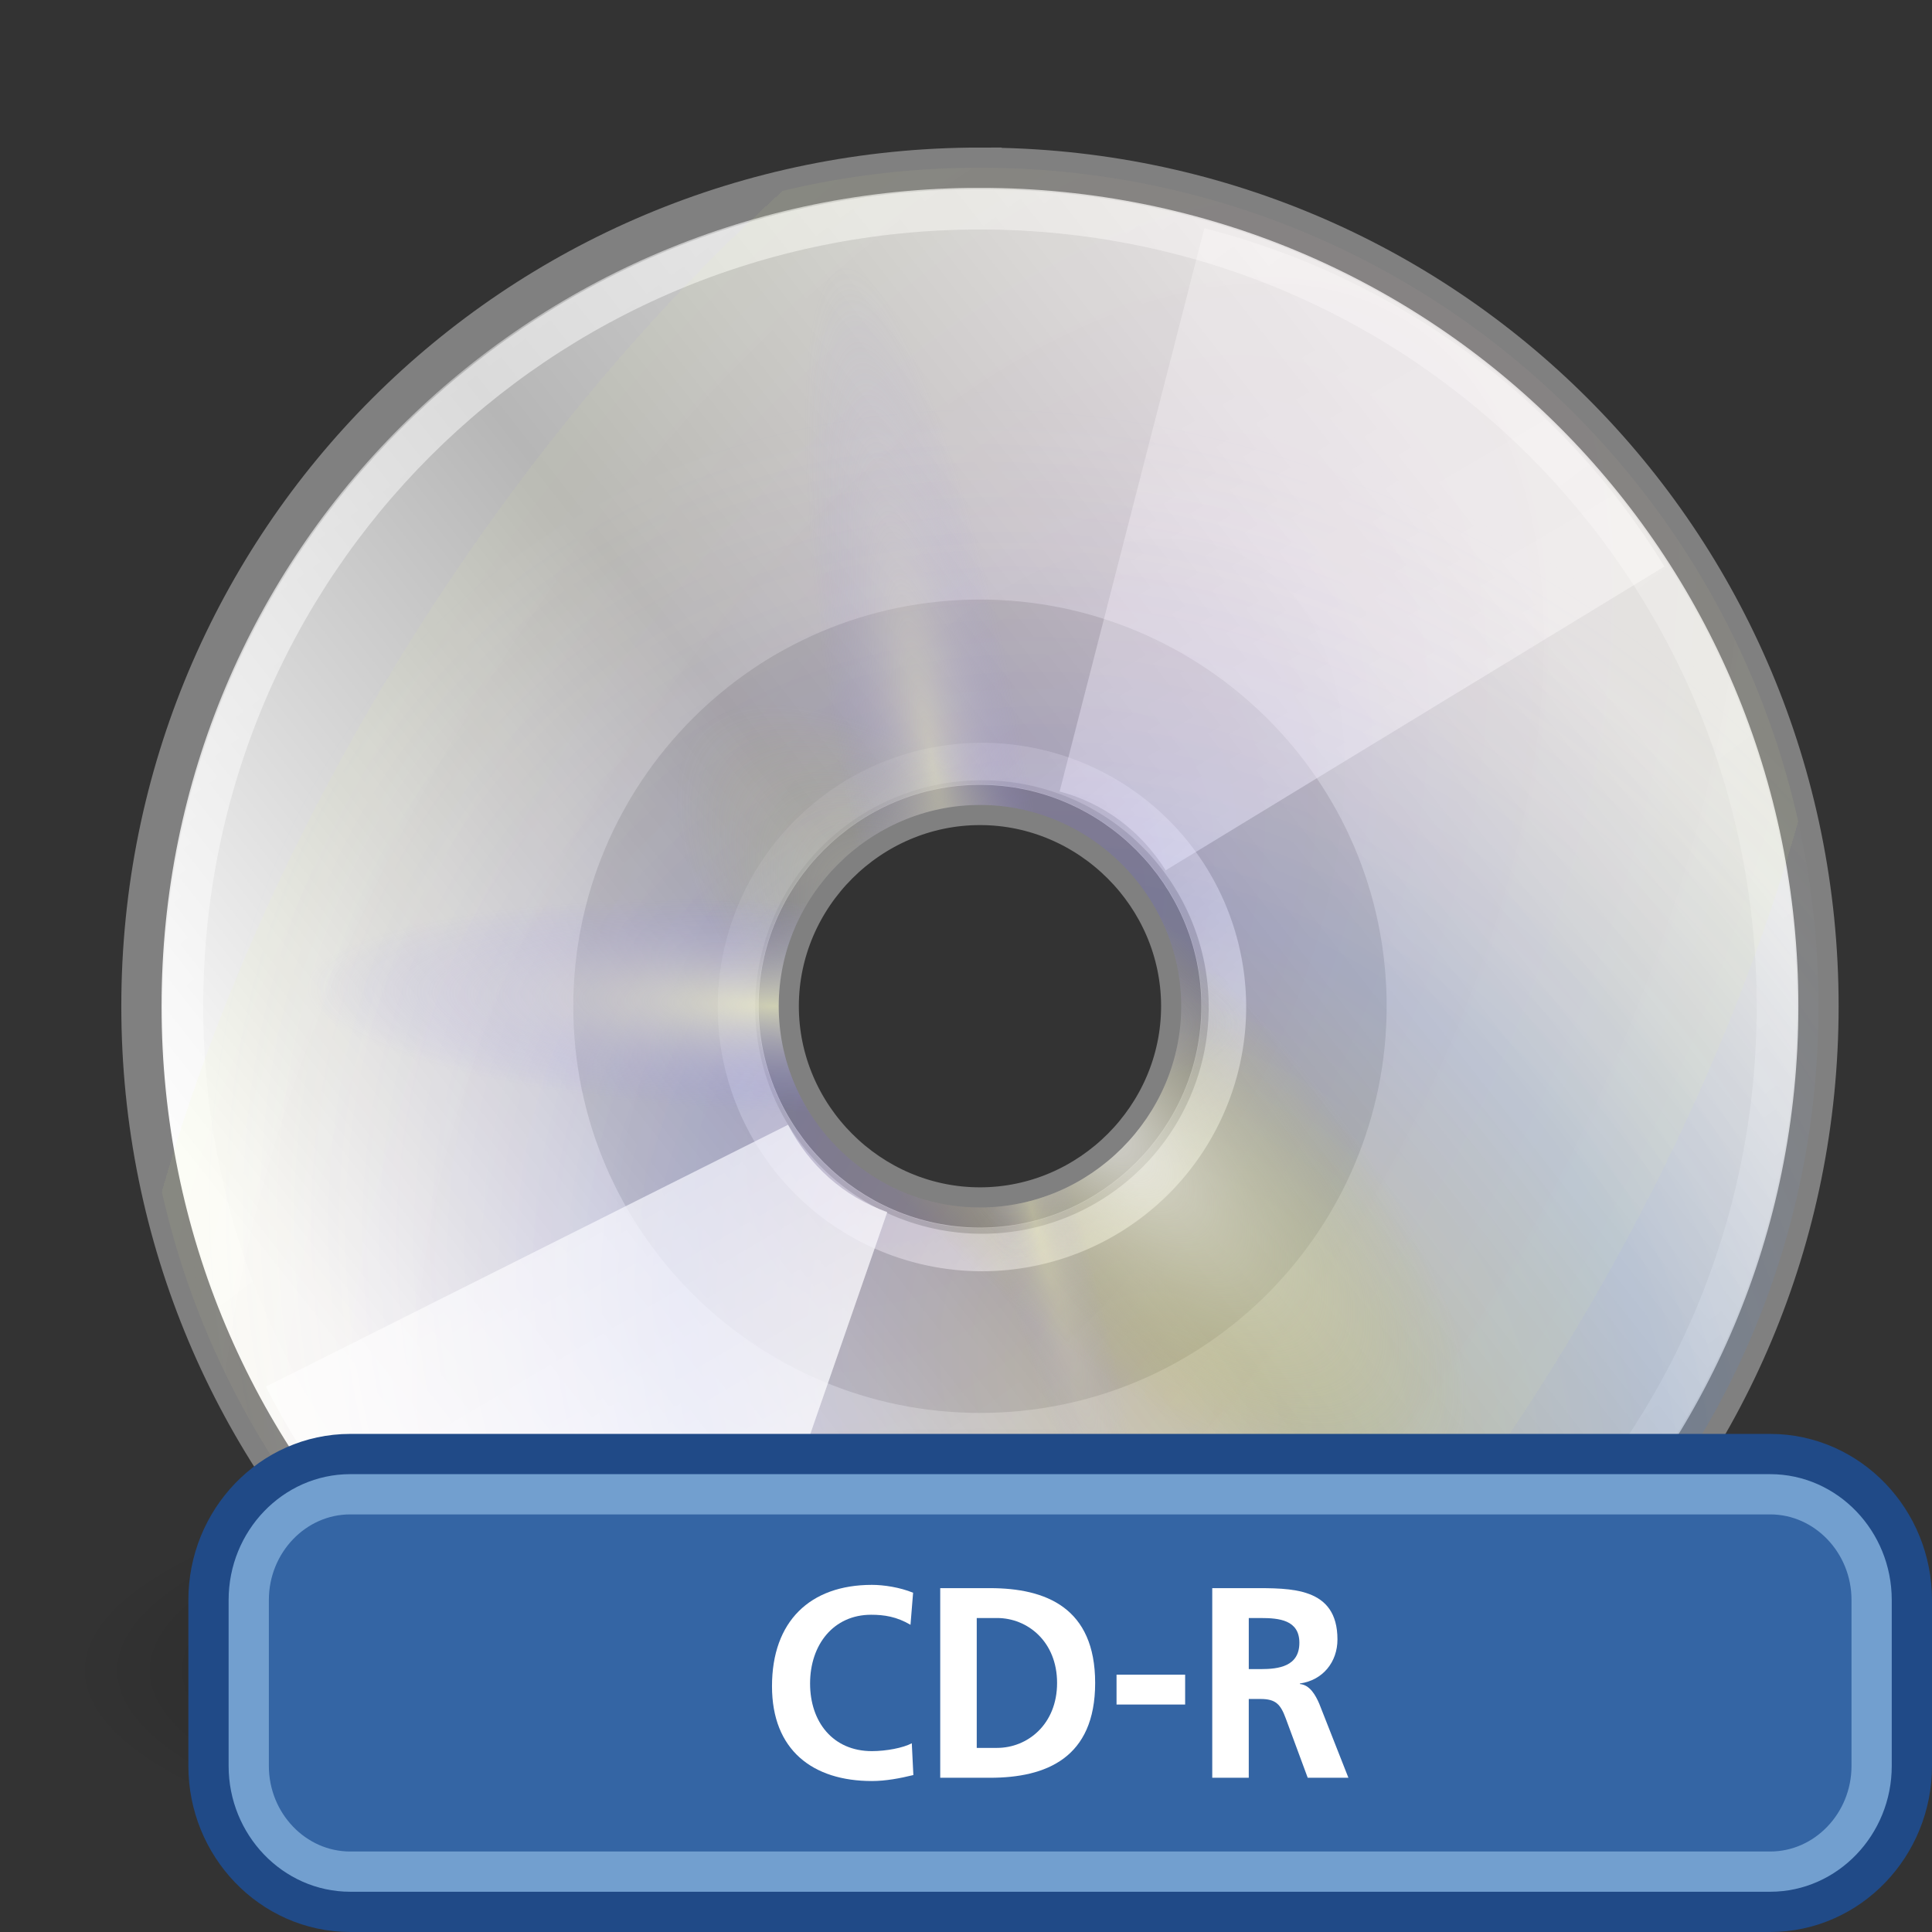 <?xml version="1.0" encoding="UTF-8" standalone="no"?>
<!-- Created with Inkscape (http://www.inkscape.org/) -->

<svg
   xmlns:dc="http://purl.org/dc/elements/1.1/"
   xmlns:cc="http://creativecommons.org/ns#"
   xmlns:rdf="http://www.w3.org/1999/02/22-rdf-syntax-ns#"
   xmlns:svg="http://www.w3.org/2000/svg"
   xmlns="http://www.w3.org/2000/svg"
   xmlns:xlink="http://www.w3.org/1999/xlink"
   xmlns:sodipodi="http://sodipodi.sourceforge.net/DTD/sodipodi-0.dtd"
   xmlns:inkscape="http://www.inkscape.org/namespaces/inkscape"
   width="48px"
   height="48px"
   id="svg3077"
   sodipodi:version="0.32"
   inkscape:version="0.47 r22583"
   sodipodi:docname="gnome-dev-disc-cdr.svg"
   inkscape:output_extension="org.inkscape.output.svg.inkscape"
   version="1.1">
  <rect width="100%" height="100%" fill="#333333" stroke="none"/>
  <defs
     id="defs3">
    <inkscape:perspective
       sodipodi:type="inkscape:persp3d"
       inkscape:vp_x="0 : 24 : 1"
       inkscape:vp_y="0 : 1000 : 0"
       inkscape:vp_z="48 : 24 : 1"
       inkscape:persp3d-origin="24 : 16 : 1"
       id="perspective91" />
    <linearGradient
       inkscape:collect="always"
       id="linearGradient23419">
      <stop
         style="stop-color:#000000;stop-opacity:1;"
         offset="0"
         id="stop23421" />
      <stop
         style="stop-color:#000000;stop-opacity:0;"
         offset="1"
         id="stop23423" />
    </linearGradient>
    <linearGradient
       id="linearGradient3435"
       gradientUnits="userSpaceOnUse"
       x1="12.274"
       y1="32.416"
       x2="35.391"
       y2="14.203">
      <stop
         offset="0"
         style="stop-color:#ffffc8;stop-opacity:1;"
         id="stop3437" />
      <stop
         offset="1"
         style="stop-color:#9a91ef;stop-opacity:0;"
         id="stop3439" />
    </linearGradient>
    <linearGradient
       y2="14.203"
       x2="35.391"
       y1="32.416"
       x1="12.274"
       gradientUnits="userSpaceOnUse"
       id="linearGradient3421">
      <stop
         id="stop3423"
         style="stop-color:#ffffff;stop-opacity:1;"
         offset="0" />
      <stop
         id="stop3427"
         style="stop-color:#b8c04c;stop-opacity:0;"
         offset="1" />
    </linearGradient>
    <linearGradient
       id="linearGradient3406"
       gradientUnits="userSpaceOnUse"
       x1="12.274"
       y1="32.416"
       x2="35.391"
       y2="14.203">
      <stop
         offset="0"
         style="stop-color:#b307ff;stop-opacity:0.822;"
         id="stop3408" />
      <stop
         offset="1"
         style="stop-color:#f0ff8b;stop-opacity:0.644;"
         id="stop3410" />
      <stop
         offset="1"
         style="stop-color:#ffffff;stop-opacity:0;"
         id="stop3412" />
    </linearGradient>
    <linearGradient
       y2="14.203"
       x2="35.391"
       y1="32.416"
       x1="12.274"
       gradientUnits="userSpaceOnUse"
       id="linearGradient3394">
      <stop
         id="stop3396"
         style="stop-color:#fff307;stop-opacity:1;"
         offset="0" />
      <stop
         id="stop3398"
         style="stop-color:#166eff;stop-opacity:1;"
         offset="0.5" />
      <stop
         id="stop3400"
         style="stop-color:#ffffff;stop-opacity:0;"
         offset="1" />
    </linearGradient>
    <linearGradient
       inkscape:collect="always"
       id="linearGradient6036">
      <stop
         style="stop-color:#ffffff;stop-opacity:1;"
         offset="0"
         id="stop6038" />
      <stop
         style="stop-color:#ffffff;stop-opacity:0;"
         offset="1"
         id="stop6040" />
    </linearGradient>
    <linearGradient
       inkscape:collect="always"
       id="linearGradient6028">
      <stop
         style="stop-color:#ffffff;stop-opacity:1;"
         offset="0"
         id="stop6030" />
      <stop
         style="stop-color:#ffffff;stop-opacity:0;"
         offset="1"
         id="stop6032" />
    </linearGradient>
    <linearGradient
       id="linearGradient4236">
      <stop
         style="stop-color:#ffffff;stop-opacity:0.327;"
         offset="0"
         id="stop4238" />
      <stop
         style="stop-color:#ffffff;stop-opacity:0.604;"
         offset="1"
         id="stop4240" />
    </linearGradient>
    <linearGradient
       id="aigrd2"
       gradientUnits="userSpaceOnUse"
       x1="12.274"
       y1="32.416"
       x2="35.391"
       y2="14.203">
      <stop
         offset="0"
         style="stop-color:#FBFBFB"
         id="stop3043" />
      <stop
         offset="0.5"
         style="stop-color:#988484;stop-opacity:1;"
         id="stop3045" />
      <stop
         offset="1"
         style="stop-color:#E4E4E4"
         id="stop3047" />
    </linearGradient>
    <linearGradient
       id="aigrd1"
       gradientUnits="userSpaceOnUse"
       x1="14.997"
       y1="11.188"
       x2="32.511"
       y2="34.307">
      <stop
         offset="0"
         style="stop-color:#EBEBEB"
         id="stop3034" />
      <stop
         offset="0.5"
         style="stop-color:#FFFFFF"
         id="stop3036" />
      <stop
         offset="1"
         style="stop-color:#EBEBEB"
         id="stop3038" />
    </linearGradient>
    <linearGradient
       inkscape:collect="always"
       xlink:href="#aigrd1"
       id="linearGradient3912"
       gradientUnits="userSpaceOnUse"
       x1="14.997"
       y1="11.188"
       x2="32.511"
       y2="34.307"
       gradientTransform="matrix(1.19,0,0,1.19,-4.224,-2.5)" />
    <linearGradient
       inkscape:collect="always"
       xlink:href="#linearGradient4236"
       id="linearGradient4222"
       x1="21.125"
       y1="14.625"
       x2="29"
       y2="28"
       gradientUnits="userSpaceOnUse"
       gradientTransform="matrix(1.25,0,0,1.25,-5.653,-2.604)" />
    <linearGradient
       inkscape:collect="always"
       xlink:href="#linearGradient4236"
       id="linearGradient4224"
       x1="21.125"
       y1="14.625"
       x2="29"
       y2="28"
       gradientUnits="userSpaceOnUse"
       gradientTransform="matrix(1.25,0,0,1.25,-5.653,-2.604)" />
    <linearGradient
       inkscape:collect="always"
       xlink:href="#aigrd2"
       id="linearGradient4242"
       gradientUnits="userSpaceOnUse"
       gradientTransform="matrix(1.19,0,0,1.19,-4.224,-2.5)"
       x1="12.274"
       y1="32.416"
       x2="35.391"
       y2="14.203" />
    <linearGradient
       inkscape:collect="always"
       xlink:href="#linearGradient6028"
       id="linearGradient6034"
       x1="28.703"
       y1="31.495"
       x2="17.743"
       y2="18.367"
       gradientUnits="userSpaceOnUse" />
    <linearGradient
       inkscape:collect="always"
       xlink:href="#linearGradient6036"
       id="linearGradient6042"
       x1="10.502"
       y1="3.61"
       x2="48.799"
       y2="54.698"
       gradientUnits="userSpaceOnUse" />
    <radialGradient
       gradientTransform="matrix(0.849,0.958,-0.782,0.693,18.691,-20.526)"
       gradientUnits="userSpaceOnUse"
       r="21.333"
       fy="27.569"
       fx="37.751"
       cy="27.569"
       cx="37.751"
       id="radialGradient3392"
       xlink:href="#linearGradient3394"
       inkscape:collect="always" />
    <radialGradient
       r="21.333"
       fy="48.238"
       fx="53.557"
       cy="48.238"
       cx="53.557"
       gradientTransform="matrix(0.158,-0.159,0.433,0.431,-2.724,15.001)"
       gradientUnits="userSpaceOnUse"
       id="radialGradient3429"
       xlink:href="#linearGradient3421"
       inkscape:collect="always" />
    <radialGradient
       r="21.333"
       fy="33.378"
       fx="16.885"
       cy="33.378"
       cx="16.885"
       gradientTransform="matrix(5.184267e-3,-0.123,0.545,2.297824e-2,0.957,26.308)"
       gradientUnits="userSpaceOnUse"
       id="radialGradient3433"
       xlink:href="#linearGradient3435"
       inkscape:collect="always" />
    <radialGradient
       r="21.333"
       fy="21.618"
       fx="35.511"
       cy="21.618"
       cx="35.511"
       gradientTransform="matrix(0.106,-1.914240e-2,0.105,0.58,17.137,7.115)"
       gradientUnits="userSpaceOnUse"
       id="radialGradient3443"
       xlink:href="#linearGradient3435"
       inkscape:collect="always" />
    <radialGradient
       gradientTransform="matrix(-5.048220e-2,1.387847e-2,-0.128,-0.467,35.413,39.442)"
       r="21.333"
       fy="23.914"
       fx="133.841"
       cy="23.914"
       cx="133.841"
       gradientUnits="userSpaceOnUse"
       id="radialGradient3447"
       xlink:href="#linearGradient3435"
       inkscape:collect="always" />
    <radialGradient
       r="21.333"
       fy="38.807"
       fx="26.138"
       cy="38.807"
       cx="26.138"
       gradientTransform="matrix(0.77,-1.242,0.67,0.415,-21.779,41.366)"
       gradientUnits="userSpaceOnUse"
       id="radialGradient3449"
       xlink:href="#linearGradient3406"
       inkscape:collect="always" />
    <linearGradient
       inkscape:collect="always"
       xlink:href="#aigrd1"
       id="linearGradient23343"
       gradientUnits="userSpaceOnUse"
       gradientTransform="matrix(1.19,0,0,1.19,-4.224,-2.5)"
       x1="14.997"
       y1="11.188"
       x2="32.511"
       y2="34.307" />
    <linearGradient
       inkscape:collect="always"
       xlink:href="#aigrd2"
       id="linearGradient23345"
       gradientUnits="userSpaceOnUse"
       gradientTransform="matrix(1.19,0,0,1.19,-4.224,-2.5)"
       x1="12.274"
       y1="32.416"
       x2="35.391"
       y2="14.203" />
    <linearGradient
       inkscape:collect="always"
       xlink:href="#linearGradient4236"
       id="linearGradient23347"
       gradientUnits="userSpaceOnUse"
       gradientTransform="matrix(1.25,0,0,1.25,-5.653,-2.604)"
       x1="21.125"
       y1="14.625"
       x2="29"
       y2="28" />
    <linearGradient
       inkscape:collect="always"
       xlink:href="#linearGradient4236"
       id="linearGradient23349"
       gradientUnits="userSpaceOnUse"
       gradientTransform="matrix(1.25,0,0,1.25,-5.653,-2.604)"
       x1="21.125"
       y1="14.625"
       x2="29"
       y2="28" />
    <linearGradient
       inkscape:collect="always"
       xlink:href="#linearGradient6036"
       id="linearGradient23351"
       gradientUnits="userSpaceOnUse"
       x1="10.502"
       y1="3.61"
       x2="48.799"
       y2="54.698" />
    <linearGradient
       inkscape:collect="always"
       xlink:href="#linearGradient6028"
       id="linearGradient23353"
       gradientUnits="userSpaceOnUse"
       x1="28.703"
       y1="31.495"
       x2="17.743"
       y2="18.367" />
    <radialGradient
       inkscape:collect="always"
       xlink:href="#linearGradient3394"
       id="radialGradient23355"
       gradientUnits="userSpaceOnUse"
       gradientTransform="matrix(0.849,0.958,-0.782,0.693,18.691,-20.526)"
       cx="37.751"
       cy="27.569"
       fx="37.751"
       fy="27.569"
       r="21.333" />
    <radialGradient
       inkscape:collect="always"
       xlink:href="#linearGradient3406"
       id="radialGradient23357"
       gradientUnits="userSpaceOnUse"
       gradientTransform="matrix(0.77,-1.242,0.67,0.415,-21.779,41.366)"
       cx="26.138"
       cy="38.807"
       fx="26.138"
       fy="38.807"
       r="21.333" />
    <radialGradient
       inkscape:collect="always"
       xlink:href="#linearGradient3421"
       id="radialGradient23359"
       gradientUnits="userSpaceOnUse"
       gradientTransform="matrix(0.158,-0.159,0.433,0.431,-2.724,15.001)"
       cx="53.557"
       cy="48.238"
       fx="53.557"
       fy="48.238"
       r="21.333" />
    <radialGradient
       inkscape:collect="always"
       xlink:href="#linearGradient3435"
       id="radialGradient23361"
       gradientUnits="userSpaceOnUse"
       gradientTransform="matrix(5.184267e-3,-0.123,0.545,2.297824e-2,0.957,26.308)"
       cx="16.885"
       cy="33.378"
       fx="16.885"
       fy="33.378"
       r="21.333" />
    <radialGradient
       inkscape:collect="always"
       xlink:href="#linearGradient3435"
       id="radialGradient23363"
       gradientUnits="userSpaceOnUse"
       gradientTransform="matrix(0.106,-1.91424e-2,0.105,0.58,17.137,7.115)"
       cx="35.511"
       cy="21.618"
       fx="35.511"
       fy="21.618"
       r="21.333" />
    <radialGradient
       inkscape:collect="always"
       xlink:href="#linearGradient3435"
       id="radialGradient23365"
       gradientUnits="userSpaceOnUse"
       gradientTransform="matrix(-5.04822e-2,1.387847e-2,-0.128,-0.467,35.413,39.442)"
       cx="133.841"
       cy="23.914"
       fx="133.841"
       fy="23.914"
       r="21.333" />
    <radialGradient
       inkscape:collect="always"
       xlink:href="#linearGradient3435"
       id="radialGradient23368"
       gradientUnits="userSpaceOnUse"
       gradientTransform="matrix(-5.04822e-2,1.387847e-2,-0.128,-0.467,35.413,39.442)"
       cx="133.841"
       cy="23.914"
       fx="133.841"
       fy="23.914"
       r="21.333" />
    <radialGradient
       inkscape:collect="always"
       xlink:href="#linearGradient3435"
       id="radialGradient23371"
       gradientUnits="userSpaceOnUse"
       gradientTransform="matrix(0.106,-1.91424e-2,0.105,0.58,17.137,7.115)"
       cx="35.511"
       cy="21.618"
       fx="35.511"
       fy="21.618"
       r="21.333" />
    <radialGradient
       inkscape:collect="always"
       xlink:href="#linearGradient3435"
       id="radialGradient23374"
       gradientUnits="userSpaceOnUse"
       gradientTransform="matrix(5.184267e-3,-0.123,0.545,2.297824e-2,0.957,26.308)"
       cx="16.885"
       cy="33.378"
       fx="16.885"
       fy="33.378"
       r="21.333" />
    <radialGradient
       inkscape:collect="always"
       xlink:href="#linearGradient3421"
       id="radialGradient23377"
       gradientUnits="userSpaceOnUse"
       gradientTransform="matrix(0.158,-0.159,0.433,0.431,-2.724,15.001)"
       cx="53.557"
       cy="48.238"
       fx="53.557"
       fy="48.238"
       r="21.333" />
    <radialGradient
       inkscape:collect="always"
       xlink:href="#linearGradient3406"
       id="radialGradient23380"
       gradientUnits="userSpaceOnUse"
       gradientTransform="matrix(0.77,-1.242,0.67,0.415,-21.779,41.366)"
       cx="26.138"
       cy="38.807"
       fx="26.138"
       fy="38.807"
       r="21.333" />
    <radialGradient
       inkscape:collect="always"
       xlink:href="#linearGradient3394"
       id="radialGradient23383"
       gradientUnits="userSpaceOnUse"
       gradientTransform="matrix(0.849,0.958,-0.782,0.693,18.691,-20.526)"
       cx="37.751"
       cy="27.569"
       fx="37.751"
       fy="27.569"
       r="21.333" />
    <linearGradient
       inkscape:collect="always"
       xlink:href="#linearGradient6036"
       id="linearGradient23387"
       gradientUnits="userSpaceOnUse"
       x1="10.502"
       y1="3.61"
       x2="48.799"
       y2="54.698" />
    <linearGradient
       inkscape:collect="always"
       xlink:href="#linearGradient4236"
       id="linearGradient23390"
       gradientUnits="userSpaceOnUse"
       gradientTransform="matrix(1.25,0,0,1.25,-5.653,-2.604)"
       x1="21.125"
       y1="14.625"
       x2="29"
       y2="28" />
    <linearGradient
       inkscape:collect="always"
       xlink:href="#linearGradient4236"
       id="linearGradient23393"
       gradientUnits="userSpaceOnUse"
       gradientTransform="matrix(1.25,0,0,1.25,-5.653,-2.604)"
       x1="21.125"
       y1="14.625"
       x2="29"
       y2="28" />
    <linearGradient
       inkscape:collect="always"
       xlink:href="#aigrd2"
       id="linearGradient23397"
       gradientUnits="userSpaceOnUse"
       gradientTransform="matrix(1.19,0,0,1.19,-4.224,-2.5)"
       x1="12.274"
       y1="32.416"
       x2="35.391"
       y2="14.203" />
    <linearGradient
       inkscape:collect="always"
       xlink:href="#aigrd1"
       id="linearGradient23400"
       gradientUnits="userSpaceOnUse"
       gradientTransform="matrix(1.19,0,0,1.19,-4.224,-2.5)"
       x1="14.997"
       y1="11.188"
       x2="32.511"
       y2="34.307" />
    <radialGradient
       inkscape:collect="always"
       xlink:href="#linearGradient23419"
       id="radialGradient23425"
       cx="23.335"
       cy="41.636"
       fx="23.335"
       fy="41.636"
       r="22.627"
       gradientTransform="matrix(1,0,0,0.25,0,31.227)"
       gradientUnits="userSpaceOnUse" />
    <linearGradient
       y2="99.233"
       x2="89.767"
       y1="72.967"
       x1="11.998"
       gradientTransform="translate(-119.893,-78.143)"
       gradientUnits="userSpaceOnUse"
       id="linearGradient5169"
       xlink:href="#XMLID_8_"
       inkscape:collect="always" />
    <linearGradient
       y2="45.012"
       x2="119.072"
       y1="20.012"
       x1="18.738"
       gradientTransform="translate(-119.893,-78.143)"
       gradientUnits="userSpaceOnUse"
       id="linearGradient5166"
       xlink:href="#XMLID_9_"
       inkscape:collect="always" />
    <radialGradient
       r="29.18"
       cy="3.635"
       cx="84.228"
       gradientTransform="translate(-119.893,-78.143)"
       gradientUnits="userSpaceOnUse"
       id="radialGradient5157"
       xlink:href="#XMLID_10_"
       inkscape:collect="always" />
    <radialGradient
       r="21.906"
       cy="111.878"
       cx="28.324"
       gradientTransform="translate(-119.893,-78.143)"
       gradientUnits="userSpaceOnUse"
       id="radialGradient5154"
       xlink:href="#XMLID_11_"
       inkscape:collect="always" />
    <linearGradient
       y2="81.767"
       x2="81.218"
       y1="40.708"
       x1="47.177"
       gradientTransform="translate(-119.893,-78.143)"
       gradientUnits="userSpaceOnUse"
       id="linearGradient5151"
       xlink:href="#XMLID_12_"
       inkscape:collect="always" />
    <linearGradient
       y2="80.726"
       x2="80.354"
       y1="41.725"
       x1="48.02"
       gradientTransform="translate(-119.893,-78.143)"
       gradientUnits="userSpaceOnUse"
       id="linearGradient5148"
       xlink:href="#XMLID_13_"
       inkscape:collect="always" />
    <linearGradient
       y2="67.543"
       x2="70.543"
       y1="54.589"
       x1="57.589"
       gradientTransform="translate(-119.893,-78.143)"
       gradientUnits="userSpaceOnUse"
       id="linearGradient5145"
       xlink:href="#XMLID_14_"
       inkscape:collect="always" />
    <linearGradient
       y2="67.543"
       x2="70.543"
       y1="54.589"
       x1="57.589"
       gradientTransform="translate(-39.643,-18.143)"
       gradientUnits="userSpaceOnUse"
       id="linearGradient5133"
       xlink:href="#XMLID_14_"
       inkscape:collect="always" />
    <linearGradient
       y2="80.726"
       x2="80.354"
       y1="41.725"
       x1="48.02"
       gradientTransform="translate(-39.643,-18.143)"
       gradientUnits="userSpaceOnUse"
       id="linearGradient5131"
       xlink:href="#XMLID_13_"
       inkscape:collect="always" />
    <linearGradient
       y2="81.767"
       x2="81.218"
       y1="40.708"
       x1="47.177"
       gradientTransform="translate(-39.643,-18.143)"
       gradientUnits="userSpaceOnUse"
       id="linearGradient5129"
       xlink:href="#XMLID_12_"
       inkscape:collect="always" />
    <radialGradient
       r="21.906"
       cy="111.878"
       cx="28.324"
       gradientTransform="translate(-39.643,-18.143)"
       gradientUnits="userSpaceOnUse"
       id="radialGradient5127"
       xlink:href="#XMLID_11_"
       inkscape:collect="always" />
    <radialGradient
       r="29.18"
       cy="3.635"
       cx="84.228"
       gradientTransform="translate(-39.643,-18.143)"
       gradientUnits="userSpaceOnUse"
       id="radialGradient5125"
       xlink:href="#XMLID_10_"
       inkscape:collect="always" />
    <linearGradient
       y2="45.012"
       x2="119.072"
       y1="20.012"
       x1="18.738"
       gradientTransform="translate(-39.643,-18.143)"
       gradientUnits="userSpaceOnUse"
       id="linearGradient5123"
       xlink:href="#XMLID_9_"
       inkscape:collect="always" />
    <linearGradient
       y2="99.233"
       x2="89.767"
       y1="72.967"
       x1="11.998"
       gradientTransform="translate(-39.643,-18.143)"
       gradientUnits="userSpaceOnUse"
       id="linearGradient5121"
       xlink:href="#XMLID_8_"
       inkscape:collect="always" />
    <inkscape:perspective
       sodipodi:type="inkscape:persp3d"
       inkscape:vp_x="0 : 24 : 1"
       inkscape:vp_y="0 : 1000 : 0"
       inkscape:vp_z="48 : 24 : 1"
       inkscape:persp3d-origin="24 : 16 : 1"
       id="perspective60" />
    <linearGradient
       id="linearGradient5035"
       gradientUnits="userSpaceOnUse"
       x1="11.998"
       y1="72.967"
       x2="89.767"
       y2="99.233"
       gradientTransform="matrix(0.36,0,0,0.375,1.42,0)">
      <stop
         offset="0"
         style="stop-color:#CED1E3"
         id="stop5037" />
      <stop
         offset="0.185"
         style="stop-color:#E7E6F0"
         id="stop5039" />
      <stop
         offset="0.618"
         style="stop-color:#E7E6F0"
         id="stop5041" />
      <stop
         offset="0.893"
         style="stop-color:#DBC0C4"
         id="stop5043" />
      <stop
         offset="1"
         style="stop-color:#D8BDB6"
         id="stop5045" />
    </linearGradient>
    <linearGradient
       id="linearGradient5047"
       gradientUnits="userSpaceOnUse"
       x1="18.738"
       y1="20.012"
       x2="119.072"
       y2="45.012"
       gradientTransform="matrix(0.36,0,0,0.375,1.42,0)">
      <stop
         offset="0"
         style="stop-color:#BBDBD8"
         id="stop5049" />
      <stop
         offset="0.371"
         style="stop-color:#DFECDB"
         id="stop5051" />
      <stop
         offset="0.68"
         style="stop-color:#DFECDB"
         id="stop5053" />
      <stop
         offset="1"
         style="stop-color:#E2E3C9"
         id="stop5055" />
    </linearGradient>
    <radialGradient
       id="radialGradient5057"
       cx="84.228"
       cy="3.635"
       r="29.18"
       gradientUnits="userSpaceOnUse"
       gradientTransform="matrix(0.36,0,0,0.375,1.42,0)">
      <stop
         offset="0.41"
         style="stop-color:#FFFFFF"
         id="stop5059" />
      <stop
         offset="1"
         style="stop-color:#DFECDB"
         id="stop5061" />
    </radialGradient>
    <radialGradient
       id="radialGradient5063"
       cx="28.324"
       cy="111.878"
       r="21.906"
       gradientUnits="userSpaceOnUse"
       gradientTransform="matrix(0.36,0,0,0.375,1.42,0)">
      <stop
         offset="0"
         style="stop-color:#FFFFFF"
         id="stop5065" />
      <stop
         offset="1"
         style="stop-color:#E7E6F0"
         id="stop5067" />
    </radialGradient>
    <linearGradient
       id="linearGradient5069"
       gradientUnits="userSpaceOnUse"
       x1="47.177"
       y1="40.708"
       x2="81.218"
       y2="81.767"
       gradientTransform="matrix(0.36,0,0,0.375,1.42,0)">
      <stop
         offset="0"
         style="stop-color:#879B95"
         id="stop5071" />
      <stop
         offset="0.506"
         style="stop-color:#8E8E9C"
         id="stop5073" />
      <stop
         offset="1"
         style="stop-color:#9B8A91"
         id="stop5075" />
    </linearGradient>
    <linearGradient
       id="linearGradient5077"
       gradientUnits="userSpaceOnUse"
       x1="48.02"
       y1="41.725"
       x2="80.354"
       y2="80.726"
       gradientTransform="matrix(0.36,0,0,0.375,1.42,0)">
      <stop
         offset="0"
         style="stop-color:#879B95"
         id="stop5079" />
      <stop
         offset="0.506"
         style="stop-color:#8E8E9C"
         id="stop5081" />
      <stop
         offset="1"
         style="stop-color:#9B8A91"
         id="stop5083" />
    </linearGradient>
    <linearGradient
       id="linearGradient5085"
       gradientUnits="userSpaceOnUse"
       x1="57.589"
       y1="54.589"
       x2="70.543"
       y2="67.543"
       gradientTransform="matrix(0.36,0,0,0.375,1.42,0)">
      <stop
         offset="0"
         style="stop-color:#BBDBD8"
         id="stop5087" />
      <stop
         offset="1"
         style="stop-color:#D8BDB6"
         id="stop5089" />
    </linearGradient>
    <inkscape:perspective
       sodipodi:type="inkscape:persp3d"
       inkscape:vp_x="0 : 24 : 1"
       inkscape:vp_y="0 : 1000 : 0"
       inkscape:vp_z="48 : 24 : 1"
       inkscape:persp3d-origin="24 : 16 : 1"
       id="perspective4689" />
    <linearGradient
       id="linearGradient4691"
       gradientUnits="userSpaceOnUse"
       x1="11.998"
       y1="72.967"
       x2="89.767"
       y2="99.233"
       gradientTransform="matrix(0.36,0,0,0.375,1.134,0)">
      <stop
         offset="0"
         style="stop-color:#CED1E3"
         id="stop4693" />
      <stop
         offset="0.185"
         style="stop-color:#E7E6F0"
         id="stop4695" />
      <stop
         offset="0.618"
         style="stop-color:#E7E6F0"
         id="stop4697" />
      <stop
         offset="0.893"
         style="stop-color:#DBC0C4"
         id="stop4699" />
      <stop
         offset="1"
         style="stop-color:#D8BDB6"
         id="stop4701" />
    </linearGradient>
    <linearGradient
       id="linearGradient4703"
       gradientUnits="userSpaceOnUse"
       x1="18.738"
       y1="20.012"
       x2="119.072"
       y2="45.012"
       gradientTransform="matrix(0.36,0,0,0.375,1.134,0)">
      <stop
         offset="0"
         style="stop-color:#BBDBD8"
         id="stop4705" />
      <stop
         offset="0.371"
         style="stop-color:#DFECDB"
         id="stop4707" />
      <stop
         offset="0.68"
         style="stop-color:#DFECDB"
         id="stop4709" />
      <stop
         offset="1"
         style="stop-color:#E2E3C9"
         id="stop4711" />
    </linearGradient>
    <radialGradient
       id="radialGradient4713"
       cx="84.228"
       cy="3.635"
       r="29.18"
       gradientUnits="userSpaceOnUse"
       gradientTransform="matrix(0.36,0,0,0.375,1.134,0)">
      <stop
         offset="0.41"
         style="stop-color:#FFFFFF"
         id="stop4715" />
      <stop
         offset="1"
         style="stop-color:#DFECDB"
         id="stop4717" />
    </radialGradient>
    <radialGradient
       id="radialGradient4719"
       cx="28.324"
       cy="111.878"
       r="21.906"
       gradientUnits="userSpaceOnUse"
       gradientTransform="matrix(0.36,0,0,0.375,1.134,0)">
      <stop
         offset="0"
         style="stop-color:#FFFFFF"
         id="stop4721" />
      <stop
         offset="1"
         style="stop-color:#E7E6F0"
         id="stop4723" />
    </radialGradient>
    <linearGradient
       id="linearGradient4725"
       gradientUnits="userSpaceOnUse"
       x1="47.177"
       y1="40.708"
       x2="81.218"
       y2="81.767"
       gradientTransform="matrix(0.36,0,0,0.375,1.134,0)">
      <stop
         offset="0"
         style="stop-color:#879B95"
         id="stop4727" />
      <stop
         offset="0.506"
         style="stop-color:#8E8E9C"
         id="stop4729" />
      <stop
         offset="1"
         style="stop-color:#9B8A91"
         id="stop4731" />
    </linearGradient>
    <linearGradient
       id="linearGradient4733"
       gradientUnits="userSpaceOnUse"
       x1="48.02"
       y1="41.725"
       x2="80.354"
       y2="80.726"
       gradientTransform="matrix(0.36,0,0,0.375,1.134,0)">
      <stop
         offset="0"
         style="stop-color:#879B95"
         id="stop4735" />
      <stop
         offset="0.506"
         style="stop-color:#8E8E9C"
         id="stop4737" />
      <stop
         offset="1"
         style="stop-color:#9B8A91"
         id="stop4739" />
    </linearGradient>
    <linearGradient
       id="linearGradient4741"
       gradientUnits="userSpaceOnUse"
       x1="57.589"
       y1="54.589"
       x2="70.543"
       y2="67.543"
       gradientTransform="matrix(0.36,0,0,0.375,1.134,0)">
      <stop
         offset="0"
         style="stop-color:#BBDBD8"
         id="stop4743" />
      <stop
         offset="1"
         style="stop-color:#D8BDB6"
         id="stop4745" />
    </linearGradient>
    <inkscape:perspective
       sodipodi:type="inkscape:persp3d"
       inkscape:vp_x="0 : 24 : 1"
       inkscape:vp_y="0 : 1000 : 0"
       inkscape:vp_z="48 : 24 : 1"
       inkscape:persp3d-origin="24 : 16 : 1"
       id="perspective64" />
    <linearGradient
       id="linearGradient4389"
       gradientUnits="userSpaceOnUse"
       x1="11.998"
       y1="72.967"
       x2="89.767"
       y2="99.233"
       gradientTransform="matrix(0.36,0,0,0.375,1.563,0)">
      <stop
         offset="0"
         style="stop-color:#CED1E3"
         id="stop4391" />
      <stop
         offset="0.185"
         style="stop-color:#E7E6F0"
         id="stop4393" />
      <stop
         offset="0.618"
         style="stop-color:#E7E6F0"
         id="stop4395" />
      <stop
         offset="0.893"
         style="stop-color:#DBC0C4"
         id="stop4397" />
      <stop
         offset="1"
         style="stop-color:#D8BDB6"
         id="stop4399" />
    </linearGradient>
    <linearGradient
       id="linearGradient4401"
       gradientUnits="userSpaceOnUse"
       x1="18.738"
       y1="20.012"
       x2="119.072"
       y2="45.012"
       gradientTransform="matrix(0.36,0,0,0.375,1.563,0)">
      <stop
         offset="0"
         style="stop-color:#BBDBD8"
         id="stop4403" />
      <stop
         offset="0.371"
         style="stop-color:#DFECDB"
         id="stop4405" />
      <stop
         offset="0.68"
         style="stop-color:#DFECDB"
         id="stop4407" />
      <stop
         offset="1"
         style="stop-color:#E2E3C9"
         id="stop4409" />
    </linearGradient>
    <radialGradient
       id="radialGradient4411"
       cx="84.228"
       cy="3.635"
       r="29.18"
       gradientUnits="userSpaceOnUse"
       gradientTransform="matrix(0.36,0,0,0.375,1.563,0)">
      <stop
         offset="0.41"
         style="stop-color:#FFFFFF"
         id="stop4413" />
      <stop
         offset="1"
         style="stop-color:#DFECDB"
         id="stop4415" />
    </radialGradient>
    <radialGradient
       id="radialGradient4417"
       cx="28.324"
       cy="111.878"
       r="21.906"
       gradientUnits="userSpaceOnUse"
       gradientTransform="matrix(0.36,0,0,0.375,1.563,0)">
      <stop
         offset="0"
         style="stop-color:#FFFFFF"
         id="stop4419" />
      <stop
         offset="1"
         style="stop-color:#E7E6F0"
         id="stop4421" />
    </radialGradient>
    <linearGradient
       id="linearGradient4423"
       gradientUnits="userSpaceOnUse"
       x1="47.177"
       y1="40.708"
       x2="81.218"
       y2="81.767"
       gradientTransform="matrix(0.36,0,0,0.375,1.563,0)">
      <stop
         offset="0"
         style="stop-color:#879B95"
         id="stop4425" />
      <stop
         offset="0.506"
         style="stop-color:#8E8E9C"
         id="stop4427" />
      <stop
         offset="1"
         style="stop-color:#9B8A91"
         id="stop4429" />
    </linearGradient>
    <linearGradient
       id="linearGradient4431"
       gradientUnits="userSpaceOnUse"
       x1="48.02"
       y1="41.725"
       x2="80.354"
       y2="80.726"
       gradientTransform="matrix(0.36,0,0,0.375,1.563,0)">
      <stop
         offset="0"
         style="stop-color:#879B95"
         id="stop4433" />
      <stop
         offset="0.506"
         style="stop-color:#8E8E9C"
         id="stop4435" />
      <stop
         offset="1"
         style="stop-color:#9B8A91"
         id="stop4437" />
    </linearGradient>
    <linearGradient
       id="linearGradient4439"
       gradientUnits="userSpaceOnUse"
       x1="57.589"
       y1="54.589"
       x2="70.543"
       y2="67.543"
       gradientTransform="matrix(0.36,0,0,0.375,1.563,0)">
      <stop
         offset="0"
         style="stop-color:#BBDBD8"
         id="stop4441" />
      <stop
         offset="1"
         style="stop-color:#D8BDB6"
         id="stop4443" />
    </linearGradient>
    <inkscape:perspective
       sodipodi:type="inkscape:persp3d"
       inkscape:vp_x="0 : 24 : 1"
       inkscape:vp_y="0 : 1000 : 0"
       inkscape:vp_z="48 : 24 : 1"
       inkscape:persp3d-origin="24 : 16 : 1"
       id="perspective62" />
    <linearGradient
       id="linearGradient3975"
       gradientUnits="userSpaceOnUse"
       x1="11.998"
       y1="72.967"
       x2="89.767"
       y2="99.233"
       gradientTransform="matrix(0.36,0,0,0.375,1.563,0)">
      <stop
         offset="0"
         style="stop-color:#CED1E3"
         id="stop3977" />
      <stop
         offset="0.185"
         style="stop-color:#E7E6F0"
         id="stop3979" />
      <stop
         offset="0.618"
         style="stop-color:#E7E6F0"
         id="stop3981" />
      <stop
         offset="0.893"
         style="stop-color:#DBC0C4"
         id="stop3983" />
      <stop
         offset="1"
         style="stop-color:#D8BDB6"
         id="stop3985" />
    </linearGradient>
    <linearGradient
       id="linearGradient3987"
       gradientUnits="userSpaceOnUse"
       x1="18.738"
       y1="20.012"
       x2="119.072"
       y2="45.012"
       gradientTransform="matrix(0.36,0,0,0.375,1.563,0)">
      <stop
         offset="0"
         style="stop-color:#BBDBD8"
         id="stop3989" />
      <stop
         offset="0.371"
         style="stop-color:#DFECDB"
         id="stop3991" />
      <stop
         offset="0.68"
         style="stop-color:#DFECDB"
         id="stop3993" />
      <stop
         offset="1"
         style="stop-color:#E2E3C9"
         id="stop3995" />
    </linearGradient>
    <radialGradient
       id="radialGradient3997"
       cx="84.228"
       cy="3.635"
       r="29.18"
       gradientUnits="userSpaceOnUse"
       gradientTransform="matrix(0.36,0,0,0.375,1.563,0)">
      <stop
         offset="0.41"
         style="stop-color:#FFFFFF"
         id="stop3999" />
      <stop
         offset="1"
         style="stop-color:#DFECDB"
         id="stop4001" />
    </radialGradient>
    <radialGradient
       id="radialGradient4003"
       cx="28.324"
       cy="111.878"
       r="21.906"
       gradientUnits="userSpaceOnUse"
       gradientTransform="matrix(0.36,0,0,0.375,1.563,0)">
      <stop
         offset="0"
         style="stop-color:#FFFFFF"
         id="stop4005" />
      <stop
         offset="1"
         style="stop-color:#E7E6F0"
         id="stop4007" />
    </radialGradient>
    <linearGradient
       id="linearGradient4009"
       gradientUnits="userSpaceOnUse"
       x1="47.177"
       y1="40.708"
       x2="81.218"
       y2="81.767"
       gradientTransform="matrix(0.36,0,0,0.375,1.563,0)">
      <stop
         offset="0"
         style="stop-color:#879B95"
         id="stop4011" />
      <stop
         offset="0.506"
         style="stop-color:#8E8E9C"
         id="stop4013" />
      <stop
         offset="1"
         style="stop-color:#9B8A91"
         id="stop4015" />
    </linearGradient>
    <linearGradient
       id="linearGradient4017"
       gradientUnits="userSpaceOnUse"
       x1="48.02"
       y1="41.725"
       x2="80.354"
       y2="80.726"
       gradientTransform="matrix(0.36,0,0,0.375,1.563,0)">
      <stop
         offset="0"
         style="stop-color:#879B95"
         id="stop4019" />
      <stop
         offset="0.506"
         style="stop-color:#8E8E9C"
         id="stop4021" />
      <stop
         offset="1"
         style="stop-color:#9B8A91"
         id="stop4023" />
    </linearGradient>
    <linearGradient
       id="linearGradient4025"
       gradientUnits="userSpaceOnUse"
       x1="57.589"
       y1="54.589"
       x2="70.543"
       y2="67.543"
       gradientTransform="matrix(0.36,0,0,0.375,1.563,0)">
      <stop
         offset="0"
         style="stop-color:#BBDBD8"
         id="stop4027" />
      <stop
         offset="1"
         style="stop-color:#D8BDB6"
         id="stop4029" />
    </linearGradient>
    <inkscape:perspective
       sodipodi:type="inkscape:persp3d"
       inkscape:vp_x="0 : 24 : 1"
       inkscape:vp_y="0 : 1000 : 0"
       inkscape:vp_z="48 : 24 : 1"
       inkscape:persp3d-origin="24 : 16 : 1"
       id="perspective63" />
    <linearGradient
       id="linearGradient3496"
       gradientUnits="userSpaceOnUse"
       x1="11.998"
       y1="72.967"
       x2="89.767"
       y2="99.233"
       gradientTransform="matrix(0.36,0,0,0.375,0.991,0)">
      <stop
         offset="0"
         style="stop-color:#CED1E3"
         id="stop3498" />
      <stop
         offset="0.185"
         style="stop-color:#E7E6F0"
         id="stop3500" />
      <stop
         offset="0.618"
         style="stop-color:#E7E6F0"
         id="stop3502" />
      <stop
         offset="0.893"
         style="stop-color:#DBC0C4"
         id="stop3504" />
      <stop
         offset="1"
         style="stop-color:#D8BDB6"
         id="stop3506" />
    </linearGradient>
    <linearGradient
       id="linearGradient3508"
       gradientUnits="userSpaceOnUse"
       x1="18.738"
       y1="20.012"
       x2="119.072"
       y2="45.012"
       gradientTransform="matrix(0.36,0,0,0.375,0.991,0)">
      <stop
         offset="0"
         style="stop-color:#BBDBD8"
         id="stop3510" />
      <stop
         offset="0.371"
         style="stop-color:#DFECDB"
         id="stop3512" />
      <stop
         offset="0.68"
         style="stop-color:#DFECDB"
         id="stop3514" />
      <stop
         offset="1"
         style="stop-color:#E2E3C9"
         id="stop3516" />
    </linearGradient>
    <radialGradient
       id="radialGradient3518"
       cx="84.228"
       cy="3.635"
       r="29.18"
       gradientUnits="userSpaceOnUse"
       gradientTransform="matrix(0.36,0,0,0.375,0.991,0)">
      <stop
         offset="0.41"
         style="stop-color:#FFFFFF"
         id="stop3520" />
      <stop
         offset="1"
         style="stop-color:#DFECDB"
         id="stop3522" />
    </radialGradient>
    <radialGradient
       id="radialGradient3524"
       cx="28.324"
       cy="111.878"
       r="21.906"
       gradientUnits="userSpaceOnUse"
       gradientTransform="matrix(0.36,0,0,0.375,0.991,0)">
      <stop
         offset="0"
         style="stop-color:#FFFFFF"
         id="stop3526" />
      <stop
         offset="1"
         style="stop-color:#E7E6F0"
         id="stop3528" />
    </radialGradient>
    <linearGradient
       id="linearGradient3530"
       gradientUnits="userSpaceOnUse"
       x1="47.177"
       y1="40.708"
       x2="81.218"
       y2="81.767"
       gradientTransform="matrix(0.36,0,0,0.375,0.991,0)">
      <stop
         offset="0"
         style="stop-color:#879B95"
         id="stop3532" />
      <stop
         offset="0.506"
         style="stop-color:#8E8E9C"
         id="stop3534" />
      <stop
         offset="1"
         style="stop-color:#9B8A91"
         id="stop3536" />
    </linearGradient>
    <linearGradient
       id="linearGradient3538"
       gradientUnits="userSpaceOnUse"
       x1="48.02"
       y1="41.725"
       x2="80.354"
       y2="80.726"
       gradientTransform="matrix(0.36,0,0,0.375,0.991,0)">
      <stop
         offset="0"
         style="stop-color:#879B95"
         id="stop3540" />
      <stop
         offset="0.506"
         style="stop-color:#8E8E9C"
         id="stop3542" />
      <stop
         offset="1"
         style="stop-color:#9B8A91"
         id="stop3544" />
    </linearGradient>
    <linearGradient
       id="linearGradient3546"
       gradientUnits="userSpaceOnUse"
       x1="57.589"
       y1="54.589"
       x2="70.543"
       y2="67.543"
       gradientTransform="matrix(0.36,0,0,0.375,0.991,0)">
      <stop
         offset="0"
         style="stop-color:#BBDBD8"
         id="stop3548" />
      <stop
         offset="1"
         style="stop-color:#D8BDB6"
         id="stop3550" />
    </linearGradient>
    <inkscape:perspective
       sodipodi:type="inkscape:persp3d"
       inkscape:vp_x="0 : 24 : 1"
       inkscape:vp_y="0 : 1000 : 0"
       inkscape:vp_z="48 : 24 : 1"
       inkscape:persp3d-origin="24 : 16 : 1"
       id="perspective70" />
    <linearGradient
       id="XMLID_8_"
       gradientUnits="userSpaceOnUse"
       x1="11.998"
       y1="72.967"
       x2="89.767"
       y2="99.233"
       gradientTransform="translate(-39.643,-18.143)">
      <stop
         offset="0"
         style="stop-color:#CED1E3"
         id="stop10" />
      <stop
         offset="0.185"
         style="stop-color:#E7E6F0"
         id="stop12" />
      <stop
         offset="0.618"
         style="stop-color:#E7E6F0"
         id="stop14" />
      <stop
         offset="0.893"
         style="stop-color:#DBC0C4"
         id="stop16" />
      <stop
         offset="1"
         style="stop-color:#D8BDB6"
         id="stop18" />
    </linearGradient>
    <linearGradient
       id="XMLID_9_"
       gradientUnits="userSpaceOnUse"
       x1="18.738"
       y1="20.012"
       x2="119.072"
       y2="45.012"
       gradientTransform="translate(-39.643,-18.143)">
      <stop
         offset="0"
         style="stop-color:#BBDBD8"
         id="stop23" />
      <stop
         offset="0.371"
         style="stop-color:#DFECDB"
         id="stop25" />
      <stop
         offset="0.68"
         style="stop-color:#DFECDB"
         id="stop27" />
      <stop
         offset="1"
         style="stop-color:#E2E3C9"
         id="stop29" />
    </linearGradient>
    <radialGradient
       id="XMLID_10_"
       cx="84.228"
       cy="3.635"
       r="29.18"
       gradientUnits="userSpaceOnUse"
       gradientTransform="translate(-39.643,-18.143)">
      <stop
         offset="0.41"
         style="stop-color:#FFFFFF"
         id="stop46" />
      <stop
         offset="1"
         style="stop-color:#DFECDB"
         id="stop48" />
    </radialGradient>
    <radialGradient
       id="XMLID_11_"
       cx="28.324"
       cy="111.878"
       r="21.906"
       gradientUnits="userSpaceOnUse"
       gradientTransform="translate(-39.643,-18.143)">
      <stop
         offset="0"
         style="stop-color:#FFFFFF"
         id="stop53" />
      <stop
         offset="1"
         style="stop-color:#E7E6F0"
         id="stop55" />
    </radialGradient>
    <linearGradient
       id="XMLID_12_"
       gradientUnits="userSpaceOnUse"
       x1="47.177"
       y1="40.708"
       x2="81.218"
       y2="81.767"
       gradientTransform="translate(-39.643,-18.143)">
      <stop
         offset="0"
         style="stop-color:#879B95"
         id="stop60" />
      <stop
         offset="0.506"
         style="stop-color:#8E8E9C"
         id="stop62" />
      <stop
         offset="1"
         style="stop-color:#9B8A91"
         id="stop64" />
    </linearGradient>
    <linearGradient
       id="XMLID_13_"
       gradientUnits="userSpaceOnUse"
       x1="48.02"
       y1="41.725"
       x2="80.354"
       y2="80.726"
       gradientTransform="translate(-39.643,-18.143)">
      <stop
         offset="0"
         style="stop-color:#879B95"
         id="stop69" />
      <stop
         offset="0.506"
         style="stop-color:#8E8E9C"
         id="stop71" />
      <stop
         offset="1"
         style="stop-color:#9B8A91"
         id="stop73" />
    </linearGradient>
    <linearGradient
       id="XMLID_14_"
       gradientUnits="userSpaceOnUse"
       x1="57.589"
       y1="54.589"
       x2="70.543"
       y2="67.543"
       gradientTransform="translate(-39.643,-18.143)">
      <stop
         offset="0"
         style="stop-color:#BBDBD8"
         id="stop78" />
      <stop
         offset="1"
         style="stop-color:#D8BDB6"
         id="stop80" />
    </linearGradient>
    <radialGradient
       gradientUnits="userSpaceOnUse"
       gradientTransform="matrix(1,0,0,0.25,0,31.227)"
       r="22.627"
       fy="41.636"
       fx="23.335"
       cy="41.636"
       cx="23.335"
       id="radialGradient2891"
       xlink:href="#linearGradient23419"
       inkscape:collect="always" />
    <linearGradient
       y2="34.307"
       x2="32.511"
       y1="11.188"
       x1="14.997"
       gradientTransform="matrix(1.19,0,0,1.19,-4.224,-2.5)"
       gradientUnits="userSpaceOnUse"
       id="linearGradient2889"
       xlink:href="#aigrd1"
       inkscape:collect="always" />
    <linearGradient
       y2="14.203"
       x2="35.391"
       y1="32.416"
       x1="12.274"
       gradientTransform="matrix(1.19,0,0,1.19,-4.224,-2.5)"
       gradientUnits="userSpaceOnUse"
       id="linearGradient2887"
       xlink:href="#aigrd2"
       inkscape:collect="always" />
    <linearGradient
       y2="28"
       x2="29"
       y1="14.625"
       x1="21.125"
       gradientTransform="matrix(1.25,0,0,1.25,-5.653,-2.604)"
       gradientUnits="userSpaceOnUse"
       id="linearGradient2885"
       xlink:href="#linearGradient4236"
       inkscape:collect="always" />
    <linearGradient
       y2="28"
       x2="29"
       y1="14.625"
       x1="21.125"
       gradientTransform="matrix(1.25,0,0,1.25,-5.653,-2.604)"
       gradientUnits="userSpaceOnUse"
       id="linearGradient2883"
       xlink:href="#linearGradient4236"
       inkscape:collect="always" />
    <linearGradient
       y2="54.698"
       x2="48.799"
       y1="3.61"
       x1="10.502"
       gradientUnits="userSpaceOnUse"
       id="linearGradient2881"
       xlink:href="#linearGradient6036"
       inkscape:collect="always" />
    <radialGradient
       r="21.333"
       fy="27.569"
       fx="37.751"
       cy="27.569"
       cx="37.751"
       gradientTransform="matrix(0.849,0.958,-0.782,0.693,18.691,-20.526)"
       gradientUnits="userSpaceOnUse"
       id="radialGradient2879"
       xlink:href="#linearGradient3394"
       inkscape:collect="always" />
    <radialGradient
       r="21.333"
       fy="38.807"
       fx="26.138"
       cy="38.807"
       cx="26.138"
       gradientTransform="matrix(0.77,-1.242,0.67,0.415,-21.779,41.366)"
       gradientUnits="userSpaceOnUse"
       id="radialGradient2877"
       xlink:href="#linearGradient3406"
       inkscape:collect="always" />
    <radialGradient
       r="21.333"
       fy="48.238"
       fx="53.557"
       cy="48.238"
       cx="53.557"
       gradientTransform="matrix(0.158,-0.159,0.433,0.431,-2.724,15.001)"
       gradientUnits="userSpaceOnUse"
       id="radialGradient2875"
       xlink:href="#linearGradient3421"
       inkscape:collect="always" />
    <radialGradient
       r="21.333"
       fy="33.378"
       fx="16.885"
       cy="33.378"
       cx="16.885"
       gradientTransform="matrix(5.184267e-3,-0.123,0.545,2.297824e-2,0.957,26.308)"
       gradientUnits="userSpaceOnUse"
       id="radialGradient2873"
       xlink:href="#linearGradient3435"
       inkscape:collect="always" />
    <radialGradient
       r="21.333"
       fy="21.618"
       fx="35.511"
       cy="21.618"
       cx="35.511"
       gradientTransform="matrix(0.106,-1.91424e-2,0.105,0.58,17.137,7.115)"
       gradientUnits="userSpaceOnUse"
       id="radialGradient2871"
       xlink:href="#linearGradient3435"
       inkscape:collect="always" />
    <radialGradient
       r="21.333"
       fy="23.914"
       fx="133.841"
       cy="23.914"
       cx="133.841"
       gradientTransform="matrix(-5.04822e-2,1.387847e-2,-0.128,-0.467,35.413,39.442)"
       gradientUnits="userSpaceOnUse"
       id="radialGradient2869"
       xlink:href="#linearGradient3435"
       inkscape:collect="always" />
    <radialGradient
       r="21.333"
       fy="23.914"
       fx="133.841"
       cy="23.914"
       cx="133.841"
       gradientTransform="matrix(-5.04822e-2,1.387847e-2,-0.128,-0.467,35.413,39.442)"
       gradientUnits="userSpaceOnUse"
       id="radialGradient2867"
       xlink:href="#linearGradient3435"
       inkscape:collect="always" />
    <radialGradient
       r="21.333"
       fy="21.618"
       fx="35.511"
       cy="21.618"
       cx="35.511"
       gradientTransform="matrix(0.106,-1.91424e-2,0.105,0.58,17.137,7.115)"
       gradientUnits="userSpaceOnUse"
       id="radialGradient2865"
       xlink:href="#linearGradient3435"
       inkscape:collect="always" />
    <radialGradient
       r="21.333"
       fy="33.378"
       fx="16.885"
       cy="33.378"
       cx="16.885"
       gradientTransform="matrix(5.184267e-3,-0.123,0.545,2.297824e-2,0.957,26.308)"
       gradientUnits="userSpaceOnUse"
       id="radialGradient2863"
       xlink:href="#linearGradient3435"
       inkscape:collect="always" />
    <radialGradient
       r="21.333"
       fy="48.238"
       fx="53.557"
       cy="48.238"
       cx="53.557"
       gradientTransform="matrix(0.158,-0.159,0.433,0.431,-2.724,15.001)"
       gradientUnits="userSpaceOnUse"
       id="radialGradient2861"
       xlink:href="#linearGradient3421"
       inkscape:collect="always" />
    <radialGradient
       r="21.333"
       fy="38.807"
       fx="26.138"
       cy="38.807"
       cx="26.138"
       gradientTransform="matrix(0.77,-1.242,0.67,0.415,-21.779,41.366)"
       gradientUnits="userSpaceOnUse"
       id="radialGradient2859"
       xlink:href="#linearGradient3406"
       inkscape:collect="always" />
    <radialGradient
       r="21.333"
       fy="27.569"
       fx="37.751"
       cy="27.569"
       cx="37.751"
       gradientTransform="matrix(0.849,0.958,-0.782,0.693,18.691,-20.526)"
       gradientUnits="userSpaceOnUse"
       id="radialGradient2857"
       xlink:href="#linearGradient3394"
       inkscape:collect="always" />
    <linearGradient
       y2="18.367"
       x2="17.743"
       y1="31.495"
       x1="28.703"
       gradientUnits="userSpaceOnUse"
       id="linearGradient2855"
       xlink:href="#linearGradient6028"
       inkscape:collect="always" />
    <linearGradient
       y2="54.698"
       x2="48.799"
       y1="3.61"
       x1="10.502"
       gradientUnits="userSpaceOnUse"
       id="linearGradient2853"
       xlink:href="#linearGradient6036"
       inkscape:collect="always" />
    <linearGradient
       y2="28"
       x2="29"
       y1="14.625"
       x1="21.125"
       gradientTransform="matrix(1.25,0,0,1.25,-5.653,-2.604)"
       gradientUnits="userSpaceOnUse"
       id="linearGradient2851"
       xlink:href="#linearGradient4236"
       inkscape:collect="always" />
    <linearGradient
       y2="28"
       x2="29"
       y1="14.625"
       x1="21.125"
       gradientTransform="matrix(1.25,0,0,1.25,-5.653,-2.604)"
       gradientUnits="userSpaceOnUse"
       id="linearGradient2849"
       xlink:href="#linearGradient4236"
       inkscape:collect="always" />
    <linearGradient
       y2="14.203"
       x2="35.391"
       y1="32.416"
       x1="12.274"
       gradientTransform="matrix(1.19,0,0,1.19,-4.224,-2.5)"
       gradientUnits="userSpaceOnUse"
       id="linearGradient2847"
       xlink:href="#aigrd2"
       inkscape:collect="always" />
    <linearGradient
       y2="34.307"
       x2="32.511"
       y1="11.188"
       x1="14.997"
       gradientTransform="matrix(1.19,0,0,1.19,-4.224,-2.5)"
       gradientUnits="userSpaceOnUse"
       id="linearGradient2845"
       xlink:href="#aigrd1"
       inkscape:collect="always" />
    <radialGradient
       inkscape:collect="always"
       xlink:href="#linearGradient3406"
       id="radialGradient2843"
       gradientUnits="userSpaceOnUse"
       gradientTransform="matrix(0.77,-1.242,0.67,0.415,-21.779,41.366)"
       cx="26.138"
       cy="38.807"
       fx="26.138"
       fy="38.807"
       r="21.333" />
    <radialGradient
       inkscape:collect="always"
       xlink:href="#linearGradient3435"
       id="radialGradient2841"
       gradientUnits="userSpaceOnUse"
       cx="133.841"
       cy="23.914"
       fx="133.841"
       fy="23.914"
       r="21.333"
       gradientTransform="matrix(-5.048220e-2,1.387847e-2,-0.128,-0.467,35.413,39.442)" />
    <radialGradient
       inkscape:collect="always"
       xlink:href="#linearGradient3435"
       id="radialGradient2839"
       gradientUnits="userSpaceOnUse"
       gradientTransform="matrix(0.106,-1.914240e-2,0.105,0.58,17.137,7.115)"
       cx="35.511"
       cy="21.618"
       fx="35.511"
       fy="21.618"
       r="21.333" />
    <radialGradient
       inkscape:collect="always"
       xlink:href="#linearGradient3435"
       id="radialGradient2837"
       gradientUnits="userSpaceOnUse"
       gradientTransform="matrix(5.184267e-3,-0.123,0.545,2.297824e-2,0.957,26.308)"
       cx="16.885"
       cy="33.378"
       fx="16.885"
       fy="33.378"
       r="21.333" />
    <radialGradient
       inkscape:collect="always"
       xlink:href="#linearGradient3421"
       id="radialGradient2835"
       gradientUnits="userSpaceOnUse"
       gradientTransform="matrix(0.158,-0.159,0.433,0.431,-2.724,15.001)"
       cx="53.557"
       cy="48.238"
       fx="53.557"
       fy="48.238"
       r="21.333" />
    <radialGradient
       inkscape:collect="always"
       xlink:href="#linearGradient3394"
       id="radialGradient2833"
       cx="37.751"
       cy="27.569"
       fx="37.751"
       fy="27.569"
       r="21.333"
       gradientUnits="userSpaceOnUse"
       gradientTransform="matrix(0.849,0.958,-0.782,0.693,18.691,-20.526)" />
    <linearGradient
       gradientUnits="userSpaceOnUse"
       y2="54.698"
       x2="48.799"
       y1="3.61"
       x1="10.502"
       id="linearGradient2831"
       xlink:href="#linearGradient6036"
       inkscape:collect="always" />
    <linearGradient
       gradientUnits="userSpaceOnUse"
       y2="18.367"
       x2="17.743"
       y1="31.495"
       x1="28.703"
       id="linearGradient2829"
       xlink:href="#linearGradient6028"
       inkscape:collect="always" />
    <linearGradient
       y2="14.203"
       x2="35.391"
       y1="32.416"
       x1="12.274"
       gradientTransform="matrix(1.19,0,0,1.19,-4.224,-2.5)"
       gradientUnits="userSpaceOnUse"
       id="linearGradient2827"
       xlink:href="#aigrd2"
       inkscape:collect="always" />
    <linearGradient
       gradientTransform="matrix(1.25,0,0,1.25,-5.653,-2.604)"
       gradientUnits="userSpaceOnUse"
       y2="28"
       x2="29"
       y1="14.625"
       x1="21.125"
       id="linearGradient2825"
       xlink:href="#linearGradient4236"
       inkscape:collect="always" />
    <linearGradient
       gradientTransform="matrix(1.25,0,0,1.25,-5.653,-2.604)"
       gradientUnits="userSpaceOnUse"
       y2="28"
       x2="29"
       y1="14.625"
       x1="21.125"
       id="linearGradient2823"
       xlink:href="#linearGradient4236"
       inkscape:collect="always" />
    <linearGradient
       gradientTransform="matrix(1.19,0,0,1.19,-4.224,-2.5)"
       y2="34.307"
       x2="32.511"
       y1="11.188"
       x1="14.997"
       gradientUnits="userSpaceOnUse"
       id="linearGradient2821"
       xlink:href="#aigrd1"
       inkscape:collect="always" />
    <linearGradient
       y2="34.307"
       x2="32.511"
       y1="11.188"
       x1="14.997"
       gradientUnits="userSpaceOnUse"
       id="linearGradient2813">
      <stop
         id="stop2815"
         style="stop-color:#EBEBEB"
         offset="0" />
      <stop
         id="stop2817"
         style="stop-color:#FFFFFF"
         offset="0.5" />
      <stop
         id="stop2819"
         style="stop-color:#EBEBEB"
         offset="1" />
    </linearGradient>
    <linearGradient
       y2="14.203"
       x2="35.391"
       y1="32.416"
       x1="12.274"
       gradientUnits="userSpaceOnUse"
       id="linearGradient2805">
      <stop
         id="stop2807"
         style="stop-color:#FBFBFB"
         offset="0" />
      <stop
         id="stop2809"
         style="stop-color:#B6B6B6"
         offset="0.5" />
      <stop
         id="stop2811"
         style="stop-color:#E4E4E4"
         offset="1" />
    </linearGradient>
    <linearGradient
       id="linearGradient2799">
      <stop
         id="stop2801"
         offset="0"
         style="stop-color:#ffffff;stop-opacity:0.327;" />
      <stop
         id="stop2803"
         offset="1"
         style="stop-color:#ffffff;stop-opacity:0.604;" />
    </linearGradient>
    <linearGradient
       id="linearGradient2779"
       gradientUnits="userSpaceOnUse"
       x1="12.274"
       y1="32.416"
       x2="35.391"
       y2="14.203">
      <stop
         offset="0"
         style="stop-color:#fff307;stop-opacity:1;"
         id="stop2781" />
      <stop
         offset="0.5"
         style="stop-color:#166eff;stop-opacity:1;"
         id="stop2783" />
      <stop
         offset="1"
         style="stop-color:#ffffff;stop-opacity:0;"
         id="stop2785" />
    </linearGradient>
    <linearGradient
       y2="14.203"
       x2="35.391"
       y1="32.416"
       x1="12.274"
       gradientUnits="userSpaceOnUse"
       id="linearGradient2771">
      <stop
         id="stop2773"
         style="stop-color:#b307ff;stop-opacity:0.822;"
         offset="0" />
      <stop
         id="stop2775"
         style="stop-color:#f0ff8b;stop-opacity:0.644;"
         offset="1" />
      <stop
         id="stop2777"
         style="stop-color:#ffffff;stop-opacity:0;"
         offset="1" />
    </linearGradient>
    <linearGradient
       id="linearGradient2765"
       gradientUnits="userSpaceOnUse"
       x1="12.274"
       y1="32.416"
       x2="35.391"
       y2="14.203">
      <stop
         offset="0"
         style="stop-color:#ffffff;stop-opacity:1;"
         id="stop2767" />
      <stop
         offset="1"
         style="stop-color:#b8c04c;stop-opacity:0;"
         id="stop2769" />
    </linearGradient>
    <linearGradient
       y2="14.203"
       x2="35.391"
       y1="32.416"
       x1="12.274"
       gradientUnits="userSpaceOnUse"
       id="linearGradient2759">
      <stop
         id="stop2761"
         style="stop-color:#ffffc8;stop-opacity:1;"
         offset="0" />
      <stop
         id="stop2763"
         style="stop-color:#9a91ef;stop-opacity:0;"
         offset="1" />
    </linearGradient>
    <inkscape:perspective
       id="perspective2751"
       inkscape:persp3d-origin="24 : 16 : 1"
       inkscape:vp_z="48 : 24 : 1"
       inkscape:vp_y="0 : 1000 : 0"
       inkscape:vp_x="0 : 24 : 1"
       sodipodi:type="inkscape:persp3d" />
    <inkscape:perspective
       id="perspective7153"
       inkscape:persp3d-origin="0.5 : 0.33333333 : 1"
       inkscape:vp_z="1 : 0.5 : 1"
       inkscape:vp_y="0 : 1000 : 0"
       inkscape:vp_x="0 : 0.5 : 1"
       sodipodi:type="inkscape:persp3d" />
    <radialGradient
       inkscape:collect="always"
       xlink:href="#linearGradient3435-7"
       id="radialGradient23368-1"
       gradientUnits="userSpaceOnUse"
       gradientTransform="matrix(-0.05,0.014,-0.128,-0.467,35.413,39.442)"
       cx="133.841"
       cy="23.914"
       fx="133.841"
       fy="23.914"
       r="21.333" />
    <linearGradient
       id="linearGradient3435-7"
       gradientUnits="userSpaceOnUse"
       x1="12.274"
       y1="32.416"
       x2="35.391"
       y2="14.203">
      <stop
         offset="0"
         style="stop-color:#ffffc8;stop-opacity:1;"
         id="stop3437-4" />
      <stop
         offset="1"
         style="stop-color:#9a91ef;stop-opacity:0;"
         id="stop3439-0" />
    </linearGradient>
    <radialGradient
       r="21.333"
       fy="23.914"
       fx="133.841"
       cy="23.914"
       cx="133.841"
       gradientTransform="matrix(-0.05,0.014,-0.128,-0.467,31.566,27.692)"
       gradientUnits="userSpaceOnUse"
       id="radialGradient7162"
       xlink:href="#linearGradient3435-7"
       inkscape:collect="always" />
    <inkscape:perspective
       id="perspective7210"
       inkscape:persp3d-origin="0.5 : 0.33333333 : 1"
       inkscape:vp_z="1 : 0.5 : 1"
       inkscape:vp_y="0 : 1000 : 0"
       inkscape:vp_x="0 : 0.5 : 1"
       sodipodi:type="inkscape:persp3d" />
    <radialGradient
       inkscape:collect="always"
       xlink:href="#linearGradient3435-2"
       id="radialGradient23368-0"
       gradientUnits="userSpaceOnUse"
       gradientTransform="matrix(-0.05,0.014,-0.128,-0.467,35.413,39.441)"
       cx="133.841"
       cy="23.914"
       fx="133.841"
       fy="23.914"
       r="21.333" />
    <linearGradient
       id="linearGradient3435-2"
       gradientUnits="userSpaceOnUse"
       x1="12.274"
       y1="32.416"
       x2="35.391"
       y2="14.203">
      <stop
         offset="0"
         style="stop-color:#ffffc8;stop-opacity:1;"
         id="stop3437-48" />
      <stop
         offset="1"
         style="stop-color:#9a91ef;stop-opacity:0;"
         id="stop3439-6" />
    </linearGradient>
    <radialGradient
       inkscape:collect="always"
       xlink:href="#linearGradient3435-2"
       id="radialGradient23371-5"
       gradientUnits="userSpaceOnUse"
       gradientTransform="matrix(0.106,-0.019,0.105,0.58,17.137,7.115)"
       cx="35.511"
       cy="21.618"
       fx="35.511"
       fy="21.618"
       r="21.333" />
    <linearGradient
       id="linearGradient7219"
       gradientUnits="userSpaceOnUse"
       x1="12.274"
       y1="32.416"
       x2="35.391"
       y2="14.203">
      <stop
         offset="0"
         style="stop-color:#ffffc8;stop-opacity:1;"
         id="stop7221" />
      <stop
         offset="1"
         style="stop-color:#9a91ef;stop-opacity:0;"
         id="stop7223" />
    </linearGradient>
    <radialGradient
       inkscape:collect="always"
       xlink:href="#linearGradient3435-2"
       id="radialGradient23374-0"
       gradientUnits="userSpaceOnUse"
       gradientTransform="matrix(0.005,-0.123,0.545,0.023,0.958,26.307)"
       cx="16.885"
       cy="33.378"
       fx="16.885"
       fy="33.378"
       r="21.333" />
    <linearGradient
       id="linearGradient7226"
       gradientUnits="userSpaceOnUse"
       x1="12.274"
       y1="32.416"
       x2="35.391"
       y2="14.203">
      <stop
         offset="0"
         style="stop-color:#ffffc8;stop-opacity:1;"
         id="stop7228" />
      <stop
         offset="1"
         style="stop-color:#9a91ef;stop-opacity:0;"
         id="stop7230" />
    </linearGradient>
    <radialGradient
       inkscape:collect="always"
       xlink:href="#linearGradient3421-0"
       id="radialGradient23377-9"
       gradientUnits="userSpaceOnUse"
       gradientTransform="matrix(0.158,-0.159,0.433,0.431,-2.723,15.001)"
       cx="53.557"
       cy="48.238"
       fx="53.557"
       fy="48.238"
       r="21.333" />
    <linearGradient
       y2="14.203"
       x2="35.391"
       y1="32.416"
       x1="12.274"
       gradientUnits="userSpaceOnUse"
       id="linearGradient3421-0">
      <stop
         id="stop3423-0"
         style="stop-color:#ffffff;stop-opacity:1;"
         offset="0" />
      <stop
         id="stop3427-6"
         style="stop-color:#b8c04c;stop-opacity:0;"
         offset="1" />
    </linearGradient>
    <radialGradient
       inkscape:collect="always"
       xlink:href="#linearGradient3406-3"
       id="radialGradient23380-1"
       gradientUnits="userSpaceOnUse"
       gradientTransform="matrix(0.77,-1.242,0.67,0.415,-24.792,37.699)"
       cx="26.138"
       cy="38.807"
       fx="26.138"
       fy="38.807"
       r="21.333" />
    <linearGradient
       id="linearGradient3406-3"
       gradientUnits="userSpaceOnUse"
       x1="12.274"
       y1="32.416"
       x2="35.391"
       y2="14.203">
      <stop
         offset="0"
         style="stop-color:#b307ff;stop-opacity:0.822;"
         id="stop3408-8" />
      <stop
         offset="1"
         style="stop-color:#f0ff8b;stop-opacity:0.644;"
         id="stop3410-9" />
      <stop
         offset="1"
         style="stop-color:#ffffff;stop-opacity:0;"
         id="stop3412-3" />
    </linearGradient>
    <radialGradient
       inkscape:collect="always"
       xlink:href="#linearGradient3394-4"
       id="radialGradient23383-4"
       gradientUnits="userSpaceOnUse"
       gradientTransform="matrix(0.849,0.958,-0.782,0.693,18.692,-20.526)"
       cx="37.751"
       cy="27.569"
       fx="37.751"
       fy="27.569"
       r="21.333" />
    <linearGradient
       y2="14.203"
       x2="35.391"
       y1="32.416"
       x1="12.274"
       gradientUnits="userSpaceOnUse"
       id="linearGradient3394-4">
      <stop
         id="stop3396-6"
         style="stop-color:#fff307;stop-opacity:1;"
         offset="0" />
      <stop
         id="stop3398-0"
         style="stop-color:#166eff;stop-opacity:1;"
         offset="0.5" />
      <stop
         id="stop3400-6"
         style="stop-color:#ffffff;stop-opacity:0;"
         offset="1" />
    </linearGradient>
    <linearGradient
       inkscape:collect="always"
       xlink:href="#linearGradient6028-1"
       id="linearGradient23353-6"
       gradientUnits="userSpaceOnUse"
       x1="28.703"
       y1="31.495"
       x2="17.743"
       y2="18.367" />
    <linearGradient
       inkscape:collect="always"
       id="linearGradient6028-1">
      <stop
         style="stop-color:#ffffff;stop-opacity:1;"
         offset="0"
         id="stop6030-8" />
      <stop
         style="stop-color:#ffffff;stop-opacity:0;"
         offset="1"
         id="stop6032-4" />
    </linearGradient>
    <linearGradient
       gradientTransform="translate(-3.014,-3.667)"
       inkscape:collect="always"
       xlink:href="#linearGradient6036-6"
       id="linearGradient23387-9"
       gradientUnits="userSpaceOnUse"
       x1="10.502"
       y1="3.61"
       x2="48.799"
       y2="54.698" />
    <linearGradient
       inkscape:collect="always"
       id="linearGradient6036-6">
      <stop
         style="stop-color:#ffffff;stop-opacity:1;"
         offset="0"
         id="stop6038-3" />
      <stop
         style="stop-color:#ffffff;stop-opacity:0;"
         offset="1"
         id="stop6040-7" />
    </linearGradient>
    <linearGradient
       inkscape:collect="always"
       xlink:href="#linearGradient4236-8"
       id="linearGradient23390-8"
       gradientUnits="userSpaceOnUse"
       gradientTransform="matrix(1.25,0,0,1.25,-5.653,-2.604)"
       x1="21.125"
       y1="14.625"
       x2="29"
       y2="28" />
    <linearGradient
       id="linearGradient4236-8">
      <stop
         style="stop-color:#ffffff;stop-opacity:0.327;"
         offset="0"
         id="stop4238-2" />
      <stop
         style="stop-color:#ffffff;stop-opacity:0.604;"
         offset="1"
         id="stop4240-9" />
    </linearGradient>
    <linearGradient
       inkscape:collect="always"
       xlink:href="#linearGradient4236-8"
       id="linearGradient23393-1"
       gradientUnits="userSpaceOnUse"
       gradientTransform="matrix(1.25,0,0,1.25,-5.653,-2.604)"
       x1="21.125"
       y1="14.625"
       x2="29"
       y2="28" />
    <linearGradient
       id="linearGradient7259">
      <stop
         style="stop-color:#ffffff;stop-opacity:0.327;"
         offset="0"
         id="stop7261" />
      <stop
         style="stop-color:#ffffff;stop-opacity:0.604;"
         offset="1"
         id="stop7263" />
    </linearGradient>
    <linearGradient
       inkscape:collect="always"
       xlink:href="#aigrd2-5"
       id="linearGradient23397-3"
       gradientUnits="userSpaceOnUse"
       gradientTransform="matrix(1.19,0,0,1.19,-7.238,-6.167)"
       x1="12.274"
       y1="32.416"
       x2="35.391"
       y2="14.203" />
    <linearGradient
       id="aigrd2-5"
       gradientUnits="userSpaceOnUse"
       x1="12.274"
       y1="32.416"
       x2="35.391"
       y2="14.203">
      <stop
         offset="0"
         style="stop-color:#FBFBFB"
         id="stop3043-9" />
      <stop
         offset="0.5"
         style="stop-color:#B6B6B6"
         id="stop3045-8" />
      <stop
         offset="1"
         style="stop-color:#E4E4E4"
         id="stop3047-4" />
    </linearGradient>
    <linearGradient
       inkscape:collect="always"
       xlink:href="#aigrd1-7"
       id="linearGradient23400-0"
       gradientUnits="userSpaceOnUse"
       gradientTransform="matrix(1.19,0,0,1.19,-4.224,-2.5)"
       x1="14.997"
       y1="11.188"
       x2="32.511"
       y2="34.307" />
    <linearGradient
       id="aigrd1-7"
       gradientUnits="userSpaceOnUse"
       x1="14.997"
       y1="11.188"
       x2="32.511"
       y2="34.307">
      <stop
         offset="0"
         style="stop-color:#EBEBEB"
         id="stop3034-6" />
      <stop
         offset="0.5"
         style="stop-color:#FFFFFF"
         id="stop3036-3" />
      <stop
         offset="1"
         style="stop-color:#EBEBEB"
         id="stop3038-6" />
    </linearGradient>
    <linearGradient
       y2="34.307"
       x2="32.511"
       y1="11.188"
       x1="14.997"
       gradientTransform="matrix(1.19,0,0,1.19,-7.238,-6.167)"
       gradientUnits="userSpaceOnUse"
       id="linearGradient7294"
       xlink:href="#aigrd1-7"
       inkscape:collect="always" />
    <linearGradient
       inkscape:collect="always"
       xlink:href="#aigrd1-7"
       id="linearGradient7634"
       gradientUnits="userSpaceOnUse"
       gradientTransform="matrix(1.19,0,0,1.19,-4.224,-2.5)"
       x1="14.997"
       y1="11.188"
       x2="32.511"
       y2="34.307" />
    <linearGradient
       inkscape:collect="always"
       xlink:href="#aigrd2-5"
       id="linearGradient7636"
       gradientUnits="userSpaceOnUse"
       gradientTransform="matrix(1.19,0,0,1.19,-4.224,-2.5)"
       x1="12.274"
       y1="32.416"
       x2="35.391"
       y2="14.203" />
    <linearGradient
       inkscape:collect="always"
       xlink:href="#linearGradient6036-6"
       id="linearGradient7638"
       gradientUnits="userSpaceOnUse"
       gradientTransform="translate(3.28e-4,-3.348e-4)"
       x1="10.502"
       y1="3.61"
       x2="48.799"
       y2="54.698" />
    <radialGradient
       inkscape:collect="always"
       xlink:href="#linearGradient3406-3"
       id="radialGradient7640"
       gradientUnits="userSpaceOnUse"
       gradientTransform="matrix(0.77,-1.242,0.67,0.415,-21.778,41.365)"
       cx="26.138"
       cy="38.807"
       fx="26.138"
       fy="38.807"
       r="21.333" />
  </defs>
  <sodipodi:namedview
     id="base"
     pagecolor="#ffffff"
     bordercolor="#666666"
     borderopacity="0.255"
     inkscape:pageopacity="0.0"
     inkscape:pageshadow="2"
     inkscape:zoom="4.0000001"
     inkscape:cx="-14.450837"
     inkscape:cy="67.301735"
     inkscape:current-layer="layer1"
     showgrid="false"
     inkscape:grid-bbox="true"
     inkscape:document-units="px"
     inkscape:window-width="1280"
     inkscape:window-height="1007"
     inkscape:window-x="0"
     inkscape:window-y="25"
     inkscape:showpageshadow="false"
     inkscape:window-maximized="0" />
  <g
     id="layer1"
     inkscape:label="Layer 1"
     inkscape:groupmode="layer">
    <path
       inkscape:r_cy="true"
       inkscape:r_cx="true"
       id="path3040"
       d="M 24.347,4.166 C 12.8,4.166 3.514,13.452 3.514,25 c 0,11.548 9.286,20.833 20.833,20.833 11.548,0 20.833,-9.286 20.833,-20.833 0,-11.548 -9.286,-20.833 -20.833,-20.833 l 0,0 z m 0,25.833 c -2.738,0 -5,-2.262 -5,-5 0,-2.738 2.262,-5 5,-5 2.738,0 5,2.262 5,5 0,2.738 -2.262,5 -5,5 z"
       style="fill:url(#linearGradient7634);fill-rule:nonzero;stroke:none" />
    <path
       inkscape:r_cy="true"
       inkscape:r_cx="true"
       id="path3049"
       d="M 24.347,4.166 C 12.8,4.166 3.514,13.452 3.514,25 c 0,11.548 9.286,20.833 20.833,20.833 11.548,0 20.833,-9.286 20.833,-20.833 0,-11.548 -9.286,-20.833 -20.833,-20.833 l 0,0 z m 0,25.833 c -2.738,0 -5,-2.262 -5,-5 0,-2.738 2.262,-5 5,-5 2.738,0 5,2.262 5,5 0,2.738 -2.262,5 -5,5 z"
       style="fill:url(#linearGradient7636);fill-rule:nonzero;stroke:#808080;stroke-miterlimit:4;stroke-opacity:1" />
    <path
       inkscape:r_cy="true"
       inkscape:r_cx="true"
       id="path3051"
       d="m 24.347,14.896 c -5.643,0 -10.104,4.593 -10.104,10.104 0,5.643 4.593,10.104 10.104,10.104 5.643,0 10.104,-4.593 10.104,-10.104 0,-5.643 -4.593,-10.104 -10.104,-10.104 l 0,0 z m 0,15.616 c -3.018,0 -5.511,-2.493 -5.511,-5.511 0,-3.018 2.493,-5.511 5.511,-5.511 3.018,0 5.511,2.493 5.511,5.511 0,3.018 -2.493,5.511 -5.511,5.511 z"
       style="opacity:0.11;fill-rule:nonzero;stroke:none" />
    <path
       inkscape:r_cy="true"
       inkscape:r_cx="true"
       style="fill:url(#linearGradient23393-1);fill-opacity:1;fill-rule:nonzero;stroke:none"
       d="M 29.922,5.669 26.326,19.664 c 1.125,0.3 2.024,0.995 2.635,1.959 l 12.392,-7.549 C 38.818,9.943 34.749,6.905 29.922,5.669 z"
       id="path3916" />
    <path
       inkscape:r_cy="true"
       inkscape:r_cx="true"
       id="path4214-1"
       d="M 17.308,43.766 22.043,30.114 C 20.947,29.723 20.108,28.956 19.578,27.946 L 6.607,34.45 c 2.187,4.324 5.992,7.687 10.701,9.315 z"
       style="fill:url(#linearGradient23390-8);fill-opacity:1;fill-rule:nonzero;stroke:none" />
    <path
       inkscape:r_cy="true"
       inkscape:r_cx="true"
       style="opacity:0.546;fill:none;stroke:url(#linearGradient7638);stroke-miterlimit:4;stroke-opacity:1"
       d="m 24.347,5.202 c -10.974,0 -19.798,8.824 -19.798,19.798 0,10.974 8.824,19.798 19.798,19.798 10.974,0 19.798,-8.824 19.798,-19.798 0,-10.974 -8.824,-19.798 -19.798,-19.798 l 0,0 z"
       id="path5264"
       sodipodi:nodetypes="cccccc" />
    <path
       inkscape:r_cy="true"
       inkscape:r_cx="true"
       sodipodi:type="arc"
       style="opacity:0.672;color:#000000;fill:none;stroke:url(#linearGradient23353-6);stroke-width:0.931;stroke-linecap:butt;stroke-linejoin:miter;stroke-miterlimit:4;stroke-opacity:1;stroke-dashoffset:0;marker:none;visibility:visible;display:inline;overflow:visible"
       id="path6026"
       sodipodi:cx="24.306795"
       sodipodi:cy="24.930641"
       sodipodi:rx="6.0987959"
       sodipodi:ry="6.0987959"
       d="m 30.406,24.931 a 6.099,6.099 0 1 1 -12.198,0 6.099,6.099 0 1 1 12.198,0 z"
       transform="translate(0.089,0.088)" />
    <path
       inkscape:r_cy="true"
       inkscape:r_cx="true"
       style="opacity:0.114;fill:url(#radialGradient23383-4);fill-opacity:1;fill-rule:nonzero;stroke:none"
       d="M 24.347,4.166 C 12.8,4.166 3.514,13.452 3.514,25 c 0,11.548 9.286,20.833 20.833,20.833 11.548,0 20.833,-9.286 20.833,-20.833 0,-11.548 -9.286,-20.833 -20.833,-20.833 l 0,0 z m 0,25.833 c -2.738,0 -5,-2.262 -5,-5 0,-2.738 2.262,-5 5,-5 2.738,0 5,2.262 5,5 0,2.738 -2.262,5 -5,5 z"
       id="path3390" />
    <path
       inkscape:r_cy="true"
       inkscape:r_cx="true"
       id="path3404"
       d="M 24.347,4.166 C 12.8,4.166 3.514,13.452 3.514,25 c 0,11.548 9.286,20.833 20.833,20.833 11.548,0 20.833,-9.286 20.833,-20.833 0,-11.548 -9.286,-20.833 -20.833,-20.833 l 0,0 z m 0,25.833 c -2.738,0 -5,-2.262 -5,-5 0,-2.738 2.262,-5 5,-5 2.738,0 5,2.262 5,5 0,2.738 -2.262,5 -5,5 z"
       style="opacity:0.097;fill:url(#radialGradient7640);fill-opacity:1;fill-rule:nonzero;stroke:none" />
    <path
       inkscape:r_cy="true"
       inkscape:r_cx="true"
       style="opacity:0.714;fill:url(#radialGradient23377-9);fill-opacity:1;fill-rule:nonzero;stroke:none"
       d="M 24.347,4.166 C 12.8,4.166 3.514,13.452 3.514,25 c 0,11.548 9.286,20.833 20.833,20.833 11.548,0 20.833,-9.286 20.833,-20.833 0,-11.548 -9.286,-20.833 -20.833,-20.833 l 0,0 z m 0,25.833 c -2.738,0 -5,-2.262 -5,-5 0,-2.738 2.262,-5 5,-5 2.738,0 5,2.262 5,5 0,2.738 -2.262,5 -5,5 z"
       id="path3419" />
    <path
       inkscape:r_cy="true"
       inkscape:r_cx="true"
       id="path3431"
       d="M 24.347,4.166 C 12.8,4.166 3.514,13.452 3.514,25 c 0,11.548 9.286,20.833 20.833,20.833 11.548,0 20.833,-9.286 20.833,-20.833 0,-11.548 -9.286,-20.833 -20.833,-20.833 l 0,0 z m 0,25.833 c -2.738,0 -5,-2.262 -5,-5 0,-2.738 2.262,-5 5,-5 2.738,0 5,2.262 5,5 0,2.738 -2.262,5 -5,5 z"
       style="opacity:0.623;fill:url(#radialGradient23374-0);fill-opacity:1;fill-rule:nonzero;stroke:none" />
    <path
       inkscape:r_cy="true"
       inkscape:r_cx="true"
       style="opacity:0.371;fill:url(#radialGradient23371-5);fill-opacity:1;fill-rule:nonzero;stroke:none"
       d="M 24.347,4.166 C 12.8,4.166 3.514,13.452 3.514,25 c 0,11.548 9.286,20.833 20.833,20.833 11.548,0 20.833,-9.286 20.833,-20.833 0,-11.548 -9.286,-20.833 -20.833,-20.833 l 0,0 z m 0,25.833 c -2.738,0 -5,-2.262 -5,-5 0,-2.738 2.262,-5 5,-5 2.738,0 5,2.262 5,5 0,2.738 -2.262,5 -5,5 z"
       id="path3441" />
    <path
       inkscape:r_cy="true"
       inkscape:r_cx="true"
       id="path3445"
       d="M 24.347,4.166 C 12.8,4.166 3.514,13.452 3.514,25 c 0,11.548 9.286,20.833 20.833,20.833 11.548,0 20.833,-9.286 20.833,-20.833 0,-11.548 -9.286,-20.833 -20.833,-20.833 l 0,0 z m 0,25.833 c -2.738,0 -5,-2.262 -5,-5 0,-2.738 2.262,-5 5,-5 2.738,0 5,2.262 5,5 0,2.738 -2.262,5 -5,5 z"
       style="opacity:0.234;fill:url(#radialGradient23368-0);fill-opacity:1;fill-rule:nonzero;stroke:none" />
    <path
       sodipodi:type="arc"
       style="opacity:0.55;color:#000000;fill:url(#radialGradient23425);fill-opacity:1;fill-rule:evenodd;stroke:none;stroke-width:2;stroke-linecap:butt;stroke-linejoin:miter;marker:none;marker-start:none;marker-mid:none;marker-end:none;stroke-miterlimit:4;stroke-dasharray:none;stroke-dashoffset:0;stroke-opacity:1;visibility:visible;display:inline;overflow:visible"
       id="path23417"
       sodipodi:cx="23.334524"
       sodipodi:cy="41.63604"
       sodipodi:rx="22.627417"
       sodipodi:ry="5.6568542"
       d="M 45.962 41.636 A 22.627 5.657 0 1 1  0.707,41.636 A 22.627 5.657 0 1 1  45.962 41.636 z"
       inkscape:r_cx="true"
       inkscape:r_cy="true"
       transform="matrix(1,0,0,1.066,1,-2.885)" />
    <path
       inkscape:r_cy="true"
       inkscape:r_cx="true"
       id="path4214"
       d="M 17.308,43.766 L 22.043,30.115 C 20.947,29.724 20.108,28.956 19.578,27.946 L 6.607,34.451 C 8.794,38.775 12.599,42.137 17.308,43.766 z "
       style="fill:url(#linearGradient23390);fill-opacity:1;fill-rule:nonzero;stroke:none;stroke-miterlimit:4;stroke-opacity:1" />
    <g
       id="g90"
       transform="matrix(0.36,0,0,0.375,-89.392,-69.065)" />
    <g
       id="g3191"
       transform="translate(96.312,69.315)">
      <g
         transform="translate(-96.312,-69.315)"
         id="g3648">
        <path
           clip-rule="evenodd"
           d="M 6.18,39.75 C 6.18,38.306 7.314,37.125 8.7,37.125 L 43.98,37.125 C 45.366,37.125 46.5,38.306 46.5,39.75 L 46.5,43.875 C 46.5,45.319 45.366,46.5 43.98,46.5 L 8.7,46.5 C 7.314,46.5 6.18,45.319 6.18,43.875 L 6.18,39.75 z"
           id="path3420"
           style="fill:#204a87;fill-opacity:1;fill-rule:evenodd;stroke:#204a87;stroke-width:3;stroke-miterlimit:4;stroke-dasharray:none;stroke-opacity:1" />
        <path
           style="fill:#3465a4;fill-opacity:1;fill-rule:evenodd;stroke:#729fcf;stroke-opacity:1"
           id="path92"
           d="M 6.18,39.75 C 6.18,38.306 7.314,37.125 8.7,37.125 L 43.98,37.125 C 45.366,37.125 46.5,38.306 46.5,39.75 L 46.5,43.875 C 46.5,45.319 45.366,46.5 43.98,46.5 L 8.7,46.5 C 7.314,46.5 6.18,45.319 6.18,43.875 L 6.18,39.75 z"
           clip-rule="evenodd" />
      </g>
      <g
         transform="matrix(0.36,0,0,0.375,-104.007,-71.009)"
         id="g92">
        <path
           style="fill:#ffffff"
           id="path94"
           d="M 84.409,122.119 C 83.491,122.336 82.501,122.515 81.547,122.515 C 77.479,122.515 74.653,120.482 74.653,116.234 C 74.653,111.931 77.281,109.519 81.547,109.519 C 82.375,109.519 83.473,109.681 84.391,110.04 L 84.211,112.165 C 83.258,111.624 82.393,111.499 81.493,111.499 C 78.901,111.499 77.281,113.478 77.281,116.053 C 77.281,118.609 78.865,120.534 81.547,120.534 C 82.537,120.534 83.707,120.319 84.301,120.013 L 84.409,122.119 z" />
        <path
           style="fill:#ffffff"
           id="path5115"
           d="M 86.263,109.736 L 89.701,109.736 C 93.554,109.736 96.955,111.031 96.955,116.017 C 96.955,121.003 93.554,122.299 89.701,122.299 L 86.263,122.299 L 86.263,109.736 z M 88.783,120.32 L 90.187,120.32 C 92.292,120.32 94.327,118.754 94.327,116.017 C 94.327,113.28 92.293,111.715 90.187,111.715 L 88.783,111.715 L 88.783,120.32 z" />
        <path
           style="fill:#ffffff"
           id="path5117"
           d="M 98.431,117.447 L 98.431,115.468 L 103.165,115.468 L 103.165,117.447 L 98.431,117.447 z" />
        <path
           style="fill:#ffffff"
           id="path5119"
           d="M 105.037,109.736 L 107.755,109.736 C 110.455,109.736 113.677,109.645 113.677,113.137 C 113.677,114.613 112.687,115.837 111.085,116.053 L 111.085,116.089 C 111.769,116.143 112.165,116.827 112.417,117.385 L 114.433,122.299 L 111.625,122.299 L 110.113,118.375 C 109.753,117.438 109.428,117.079 108.367,117.079 L 107.556,117.079 L 107.556,122.299 L 105.036,122.299 L 105.036,109.736 L 105.037,109.736 z M 107.557,115.1 L 108.385,115.1 C 109.627,115.1 111.049,114.92 111.049,113.354 C 111.049,111.842 109.645,111.716 108.385,111.716 L 107.557,111.716 L 107.557,115.1 z" />
      </g>
    </g>
  </g>
</svg>
